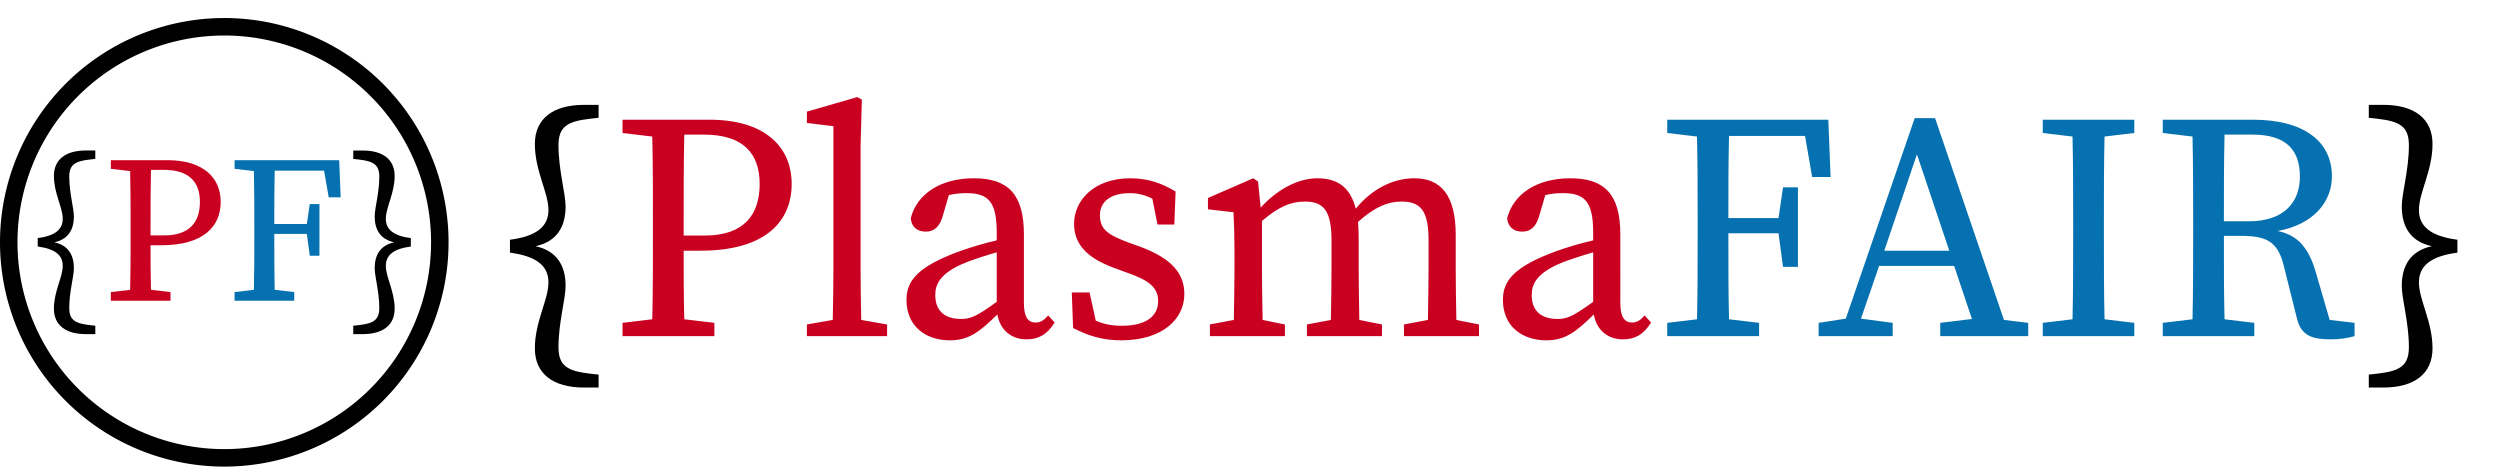 <?xml version="1.0" encoding="UTF-8" standalone="no"?>
<!-- Created with Inkscape (http://www.inkscape.org/) -->

<svg
   width="366.761mm"
   height="69.805mm"
   viewBox="0 0 366.761 69.805"
   version="1.1"
   id="svg1"
   inkscape:version="1.3.2 (091e20ef0f, 2023-11-25)"
   sodipodi:docname="full_plus_small_logo.svg"
   xmlns:inkscape="http://www.inkscape.org/namespaces/inkscape"
   xmlns:sodipodi="http://sodipodi.sourceforge.net/DTD/sodipodi-0.dtd"
   xmlns:xlink="http://www.w3.org/1999/xlink"
   xmlns="http://www.w3.org/2000/svg"
   xmlns:svg="http://www.w3.org/2000/svg">
  <sodipodi:namedview
     id="namedview1"
     pagecolor="#505050"
     bordercolor="#eeeeee"
     borderopacity="1"
     inkscape:showpageshadow="0"
     inkscape:pageopacity="0"
     inkscape:pagecheckerboard="true"
     inkscape:deskcolor="#d1d1d1"
     inkscape:document-units="mm"
     inkscape:zoom="0.72871773"
     inkscape:cx="618.20919"
     inkscape:cy="363.65247"
     inkscape:window-width="1920"
     inkscape:window-height="1022"
     inkscape:window-x="1919"
     inkscape:window-y="0"
     inkscape:window-maximized="1"
     inkscape:current-layer="text1749-2-8-7-5-7-84"
     inkscape:export-bgcolor="#00000000" />
  <defs
     id="defs1">
    <radialGradient
       inkscape:collect="always"
       xlink:href="#linearGradient85783"
       id="radialGradient88717-3-2-0-3-4-1"
       cx="105.327"
       cy="55.142"
       fx="105.327"
       fy="55.142"
       r="76.599"
       gradientTransform="matrix(1.868,0,0,0.281,-37.575,72.156)"
       gradientUnits="userSpaceOnUse" />
    <linearGradient
       inkscape:collect="always"
       id="linearGradient85783">
      <stop
         style="stop-color:#000000;stop-opacity:0"
         offset="0"
         id="stop85779" />
      <stop
         style="stop-color:#000000;stop-opacity:0;"
         offset="1"
         id="stop85781" />
    </linearGradient>
    <radialGradient
       inkscape:collect="always"
       xlink:href="#linearGradient85783"
       id="radialGradient1"
       cx="105.327"
       cy="55.142"
       fx="105.327"
       fy="55.142"
       r="76.599"
       gradientTransform="matrix(1.868,0,0,0.281,27.451,241.525)"
       gradientUnits="userSpaceOnUse" />
    <radialGradient
       inkscape:collect="always"
       xlink:href="#linearGradient85783"
       id="radialGradient2"
       cx="105.327"
       cy="55.142"
       fx="105.327"
       fy="55.142"
       r="76.599"
       gradientTransform="matrix(1.868,0,0,0.281,27.451,241.525)"
       gradientUnits="userSpaceOnUse" />
    <radialGradient
       inkscape:collect="always"
       xlink:href="#linearGradient85783"
       id="radialGradient4"
       cx="105.327"
       cy="55.142"
       fx="105.327"
       fy="55.142"
       r="76.599"
       gradientTransform="matrix(1.868,0,0,0.281,27.451,241.525)"
       gradientUnits="userSpaceOnUse" />
    <radialGradient
       inkscape:collect="always"
       xlink:href="#linearGradient85783"
       id="radialGradient88717-3-2-0-3-4-7-9"
       cx="105.327"
       cy="55.142"
       fx="105.327"
       fy="55.142"
       r="76.599"
       gradientTransform="matrix(1.213,0,0,0.183,-87.956,77.224)"
       gradientUnits="userSpaceOnUse" />
    <radialGradient
       inkscape:collect="always"
       xlink:href="#linearGradient85783"
       id="radialGradient8"
       cx="105.327"
       cy="55.142"
       fx="105.327"
       fy="55.142"
       r="76.599"
       gradientTransform="matrix(1.213,0,0,0.183,35.084,242.947)"
       gradientUnits="userSpaceOnUse" />
    <radialGradient
       inkscape:collect="always"
       xlink:href="#linearGradient85783"
       id="radialGradient10"
       cx="105.327"
       cy="55.142"
       fx="105.327"
       fy="55.142"
       r="76.599"
       gradientTransform="matrix(1.213,0,0,0.183,35.084,242.947)"
       gradientUnits="userSpaceOnUse" />
    <radialGradient
       inkscape:collect="always"
       xlink:href="#linearGradient85783"
       id="radialGradient12"
       cx="105.327"
       cy="55.142"
       fx="105.327"
       fy="55.142"
       r="76.599"
       gradientTransform="matrix(1.213,0,0,0.183,35.084,242.947)"
       gradientUnits="userSpaceOnUse" />
  </defs>
  <g
     inkscape:label="Layer 1"
     inkscape:groupmode="layer"
     id="layer1"
     transform="translate(58.473,-52.123)">
    <g
       id="text1749-2-8-7-5-7-84"
       style="font-size:47.451px;line-height:1.25;stroke:url(#radialGradient88717-3-2-0-3-4-1);stroke-width:0.495"
       aria-label="{PlasmaFAIR}">
      <path
         style="font-family:'Source Serif Pro';-inkscape-font-specification:'Source Serif Pro';stroke-opacity:0"
         d="m 16.34,89.19 c 3.986,0.522 5.647,1.993 5.647,4.365 0,2.562 -1.993,5.742 -1.993,9.68 0,3.749 2.705,5.742 7.213,5.742 h 2.135 v -1.898 l -1.281,-0.142 c -3.274,-0.38 -4.603,-1.139 -4.603,-3.891 0,-3.606 1.044,-7.07 1.044,-8.968 0,-3.037 -1.329,-5.172 -4.413,-5.836 3.084,-0.664 4.413,-2.8 4.413,-5.836 0,-1.898 -1.044,-5.362 -1.044,-8.968 0,-2.752 1.329,-3.511 4.603,-3.891 l 1.281,-0.142 v -1.898 h -2.135 c -4.508,0 -7.213,1.993 -7.213,5.742 0,3.938 1.993,7.118 1.993,9.68 0,2.373 -1.661,3.844 -5.647,4.365 z"
         id="path5" />
      <path
         style="font-family:'Source Serif Pro';-inkscape-font-specification:'Source Serif Pro';fill:#ca0020"
         d="m 44.763,71.87 c 5.694,0 8.209,2.657 8.209,7.26 0,4.46 -2.278,7.545 -8.019,7.545 h -3.132 v -2.278 c 0,-4.223 0,-8.446 0.095,-12.527 z m -11.91,-0.237 4.365,0.522 c 0.095,4.081 0.095,8.162 0.095,12.242 v 2.325 c 0,4.128 0,8.256 -0.095,12.242 l -4.365,0.522 v 1.945 h 13.476 v -1.945 l -4.413,-0.522 c -0.095,-3.416 -0.095,-6.643 -0.095,-10.06 h 2.467 c 9.727,0 13.381,-4.46 13.381,-9.775 0,-5.552 -4.033,-9.443 -12.052,-9.443 H 32.853 Z m 27.047,29.799 h 11.768 v -1.708 l -3.796,-0.664 c -0.047,-2.515 -0.095,-5.077 -0.095,-7.592 V 73.483 l 0.19,-6.738 -0.664,-0.38 -7.402,2.135 v 1.661 l 3.891,0.475 v 20.831 c 0,2.515 -0.047,5.03 -0.095,7.592 l -3.796,0.664 z m 32.219,0.475 c 1.661,0 2.989,-0.617 4.128,-2.467 l -0.949,-1.044 c -0.522,0.617 -1.044,1.044 -1.851,1.044 -1.044,0 -1.708,-0.759 -1.708,-2.8 V 86.532 c 0,-5.979 -2.373,-8.256 -7.355,-8.256 -4.84,0 -8.351,2.278 -9.253,5.884 0.142,1.234 0.902,1.945 2.23,1.945 1.281,0 2.04,-0.807 2.467,-2.278 l 0.902,-3.084 c 0.996,-0.237 1.851,-0.285 2.562,-0.285 3.132,0 4.46,1.139 4.46,5.742 v 1.186 c -1.898,0.427 -3.891,1.044 -5.362,1.566 -6.406,2.325 -7.877,4.46 -7.877,7.165 0,3.938 2.894,5.931 6.358,5.931 2.8,0 4.365,-1.234 6.975,-3.796 0.38,2.23 1.993,3.654 4.271,3.654 z M 78.738,95.406 c 0,-1.424 0.522,-3.227 4.65,-4.84 0.996,-0.38 2.705,-0.949 4.365,-1.424 v 7.26 c -2.894,2.088 -3.796,2.515 -5.22,2.515 -2.183,0 -3.796,-0.996 -3.796,-3.511 z m 27.284,6.643 c 6.121,0 9.253,-3.179 9.253,-6.785 0,-2.989 -1.803,-5.22 -6.548,-6.975 l -1.471,-0.522 c -3.227,-1.186 -4.365,-1.993 -4.365,-4.081 0,-1.945 1.518,-3.227 4.413,-3.227 1.139,0 2.23,0.285 3.274,0.807 l 0.759,3.796 h 2.467 l 0.19,-4.84 c -2.04,-1.234 -4.081,-1.945 -6.643,-1.945 -5.314,0 -8.256,3.227 -8.256,6.691 0,3.227 2.278,5.125 5.742,6.406 l 2.183,0.807 c 2.989,1.044 4.413,2.088 4.413,4.128 0,2.135 -1.708,3.606 -5.314,3.606 -1.471,0 -2.705,-0.237 -3.844,-0.759 l -0.902,-4.128 h -2.61 l 0.19,5.22 c 2.325,1.186 4.413,1.803 7.07,1.803 z m 13.001,-0.617 h 11.009 v -1.708 l -3.274,-0.664 c -0.048,-2.373 -0.095,-5.504 -0.095,-7.592 v -6.928 c 2.325,-1.993 4.128,-2.847 6.311,-2.847 2.8,0 3.891,1.424 3.891,5.742 v 4.033 c 0,2.183 -0.047,5.267 -0.095,7.592 l -3.511,0.664 v 1.708 h 11.009 v -1.708 l -3.322,-0.664 c -0.047,-2.373 -0.095,-5.409 -0.095,-7.592 v -4.413 c 0,-0.854 -0.047,-1.661 -0.095,-2.373 2.42,-2.183 4.365,-2.989 6.358,-2.989 2.752,0 3.986,1.234 3.986,5.647 v 4.128 c 0,2.183 -0.047,5.267 -0.095,7.592 l -3.511,0.664 v 1.708 h 11.009 v -1.708 l -3.322,-0.664 c -0.047,-2.373 -0.095,-5.409 -0.095,-7.592 v -4.887 c 0,-5.884 -2.23,-8.304 -6.074,-8.304 -3.084,0 -6.169,1.518 -8.589,4.46 -0.807,-3.132 -2.657,-4.46 -5.647,-4.46 -2.942,0 -6.074,1.803 -8.304,4.318 l -0.38,-3.844 -0.712,-0.475 -6.643,2.894 v 1.661 l 3.749,0.427 c 0.095,1.898 0.142,3.322 0.142,5.931 v 2.278 c 0,2.135 -0.047,5.22 -0.095,7.592 l -3.511,0.664 z m 60.595,0.475 c 1.661,0 2.989,-0.617 4.128,-2.467 l -0.949,-1.044 c -0.522,0.617 -1.044,1.044 -1.851,1.044 -1.044,0 -1.708,-0.759 -1.708,-2.8 V 86.532 c 0,-5.979 -2.373,-8.256 -7.355,-8.256 -4.84,0 -8.351,2.278 -9.253,5.884 0.142,1.234 0.902,1.945 2.23,1.945 1.281,0 2.04,-0.807 2.467,-2.278 l 0.902,-3.084 c 0.996,-0.237 1.851,-0.285 2.562,-0.285 3.132,0 4.46,1.139 4.46,5.742 v 1.186 c -1.898,0.427 -3.891,1.044 -5.362,1.566 -6.406,2.325 -7.877,4.46 -7.877,7.165 0,3.938 2.894,5.931 6.358,5.931 2.8,0 4.365,-1.234 6.975,-3.796 0.38,2.23 1.993,3.654 4.271,3.654 z m -13.381,-6.501 c 0,-1.424 0.522,-3.227 4.65,-4.84 0.996,-0.38 2.705,-0.949 4.365,-1.424 v 7.26 c -2.894,2.088 -3.796,2.515 -5.22,2.515 -2.183,0 -3.796,-0.996 -3.796,-3.511 z"
         id="path6" />
      <path
         style="font-family:'Source Serif Pro';-inkscape-font-specification:'Source Serif Pro';fill:#0571b0"
         d="m 186.119,71.633 4.365,0.522 c 0.095,4.081 0.095,8.162 0.095,12.242 v 2.325 c 0,4.128 0,8.256 -0.095,12.242 l -4.365,0.522 v 1.945 h 13.476 v -1.945 l -4.413,-0.522 c -0.095,-3.891 -0.095,-7.924 -0.095,-12.622 h 7.355 l 0.664,4.935 h 2.183 V 79.605 h -2.183 l -0.664,4.508 h -7.355 c 0,-3.891 0,-8.019 0.095,-12.052 h 11.151 l 1.044,6.026 h 2.705 l -0.332,-8.399 h -23.63 z m 36.632,3.132 4.745,14.14 h -9.538 z m -14.425,26.667 h 10.866 v -1.945 l -4.65,-0.617 2.657,-7.734 h 11.009 l 2.61,7.782 -4.65,0.569 v 1.945 h 12.907 v -1.945 l -3.559,-0.427 -10.107,-29.609 h -2.989 l -10.107,29.419 -3.986,0.617 z m 32.883,-29.799 4.365,0.522 c 0.095,4.081 0.095,8.162 0.095,12.242 v 2.325 c 0,4.128 0,8.256 -0.095,12.242 l -4.365,0.522 v 1.945 h 13.429 v -1.945 l -4.365,-0.522 c -0.095,-4.081 -0.095,-8.162 -0.095,-12.242 v -2.325 c 0,-4.128 0,-8.256 0.095,-12.242 l 4.365,-0.522 v -1.945 h -13.429 z m 30.748,0.237 c 4.887,0 6.975,2.183 6.975,6.169 0,3.796 -2.373,6.548 -7.497,6.548 h -3.654 c 0,-4.508 0,-8.541 0.095,-12.717 z m -13.144,-0.237 4.365,0.522 c 0.095,4.081 0.095,8.162 0.095,12.242 v 2.325 c 0,4.128 0,8.256 -0.095,12.242 l -4.365,0.522 v 1.945 h 13.429 v -1.945 l -4.365,-0.522 c -0.095,-3.796 -0.095,-7.687 -0.095,-12.242 h 2.325 c 3.844,0 5.599,0.712 6.501,4.555 l 1.898,7.592 c 0.569,2.278 1.898,3.037 4.887,3.037 1.471,0 2.61,-0.19 3.559,-0.475 v -1.945 l -3.654,-0.427 -2.04,-7.023 c -1.091,-3.749 -2.8,-5.457 -5.599,-6.026 5.314,-0.949 7.972,-4.318 7.972,-8.019 0,-5.22 -4.271,-8.304 -11.531,-8.304 h -13.286 z"
         id="path7" />
      <path
         style="font-family:'Source Serif Pro';-inkscape-font-specification:'Source Serif Pro';stroke-opacity:0"
         d="m 302.041,87.292 c -3.986,-0.522 -5.647,-1.993 -5.647,-4.365 0,-2.562 1.993,-5.742 1.993,-9.68 0,-3.749 -2.705,-5.742 -7.213,-5.742 h -2.135 v 1.898 l 1.281,0.142 c 3.274,0.38 4.603,1.139 4.603,3.891 0,3.606 -1.044,7.07 -1.044,8.968 0,3.037 1.329,5.172 4.413,5.836 -3.084,0.664 -4.413,2.8 -4.413,5.836 0,1.898 1.044,5.362 1.044,8.968 0,2.752 -1.329,3.511 -4.603,3.891 l -1.281,0.142 v 1.898 h 2.135 c 4.508,0 7.213,-1.993 7.213,-5.742 0,-3.938 -1.993,-7.118 -1.993,-9.68 0,-2.373 1.661,-3.844 5.647,-4.365 z"
         id="path8" />
    </g>
    <path
       id="path388577"
       style="fill:none;stroke:#000000;stroke-width:2.565"
       d="M 6.05,87.671 A 31.62,31.62 0 0 1 -25.57,119.291 31.62,31.62 0 0 1 -57.19,87.671 31.62,31.62 0 0 1 -25.57,56.051 31.62,31.62 0 0 1 6.05,87.671 Z" />
    <g
       id="text1749-2-8-7-5-7-8-8"
       style="font-size:30.82px;line-height:1.25;stroke:url(#radialGradient88717-3-2-0-3-4-7-9);stroke-width:0.322"
       aria-label="{PF}">
      <path
         style="font-family:'Source Serif Pro';-inkscape-font-specification:'Source Serif Pro';stroke-opacity:0"
         d="m -52.938,88.288 c 2.589,0.339 3.668,1.294 3.668,2.835 0,1.664 -1.294,3.729 -1.294,6.287 0,2.435 1.757,3.729 4.685,3.729 h 1.387 v -1.233 l -0.832,-0.092 c -2.127,-0.247 -2.989,-0.74 -2.989,-2.527 0,-2.342 0.678,-4.592 0.678,-5.825 0,-1.972 -0.863,-3.359 -2.866,-3.791 2.003,-0.431 2.866,-1.818 2.866,-3.791 0,-1.233 -0.678,-3.483 -0.678,-5.825 0,-1.788 0.863,-2.281 2.989,-2.527 l 0.832,-0.092 v -1.233 h -1.387 c -2.928,0 -4.685,1.294 -4.685,3.729 0,2.558 1.294,4.623 1.294,6.287 0,1.541 -1.079,2.496 -3.668,2.835 z"
         id="path1" />
      <path
         style="font-family:'Source Serif Pro';-inkscape-font-specification:'Source Serif Pro';fill:#ca0020"
         d="m -34.477,77.039 c 3.698,0 5.332,1.726 5.332,4.715 0,2.897 -1.479,4.9 -5.208,4.9 h -2.034 v -1.479 c 0,-2.743 0,-5.486 0.062,-8.136 z m -7.736,-0.154 2.835,0.339 c 0.062,2.65 0.062,5.301 0.062,7.951 v 1.51 c 0,2.681 0,5.363 -0.062,7.951 l -2.835,0.339 v 1.264 h 8.753 v -1.264 l -2.866,-0.339 c -0.062,-2.219 -0.062,-4.315 -0.062,-6.534 h 1.603 c 6.318,0 8.691,-2.897 8.691,-6.349 0,-3.606 -2.62,-6.133 -7.828,-6.133 h -8.29 z"
         id="path2" />
      <path
         style="font-family:'Source Serif Pro';-inkscape-font-specification:'Source Serif Pro';fill:#0571b0"
         d="m -24.06,76.884 2.835,0.339 c 0.062,2.65 0.062,5.301 0.062,7.951 v 1.51 c 0,2.681 0,5.363 -0.062,7.951 l -2.835,0.339 v 1.264 h 8.753 v -1.264 l -2.866,-0.339 c -0.062,-2.527 -0.062,-5.147 -0.062,-8.198 h 4.777 l 0.431,3.205 h 1.418 v -7.582 h -1.418 l -0.431,2.928 h -4.777 c 0,-2.527 0,-5.208 0.062,-7.828 h 7.243 l 0.678,3.914 h 1.757 L -8.712,75.621 H -24.06 Z"
         id="path3" />
      <path
         style="font-family:'Source Serif Pro';-inkscape-font-specification:'Source Serif Pro';stroke-opacity:0"
         d="m 1.797,87.055 c -2.589,-0.339 -3.668,-1.294 -3.668,-2.835 0,-1.664 1.294,-3.729 1.294,-6.287 0,-2.435 -1.757,-3.729 -4.685,-3.729 h -1.387 v 1.233 l 0.832,0.092 c 2.127,0.247 2.989,0.74 2.989,2.527 0,2.342 -0.678,4.592 -0.678,5.825 0,1.972 0.863,3.359 2.866,3.791 -2.003,0.431 -2.866,1.818 -2.866,3.791 0,1.233 0.678,3.483 0.678,5.825 0,1.788 -0.863,2.281 -2.989,2.527 l -0.832,0.092 v 1.233 h 1.387 c 2.928,0 4.685,-1.294 4.685,-3.729 0,-2.558 -1.294,-4.623 -1.294,-6.287 0,-1.541 1.079,-2.496 3.668,-2.835 z"
         id="path4" />
    </g>
  </g>
</svg>
